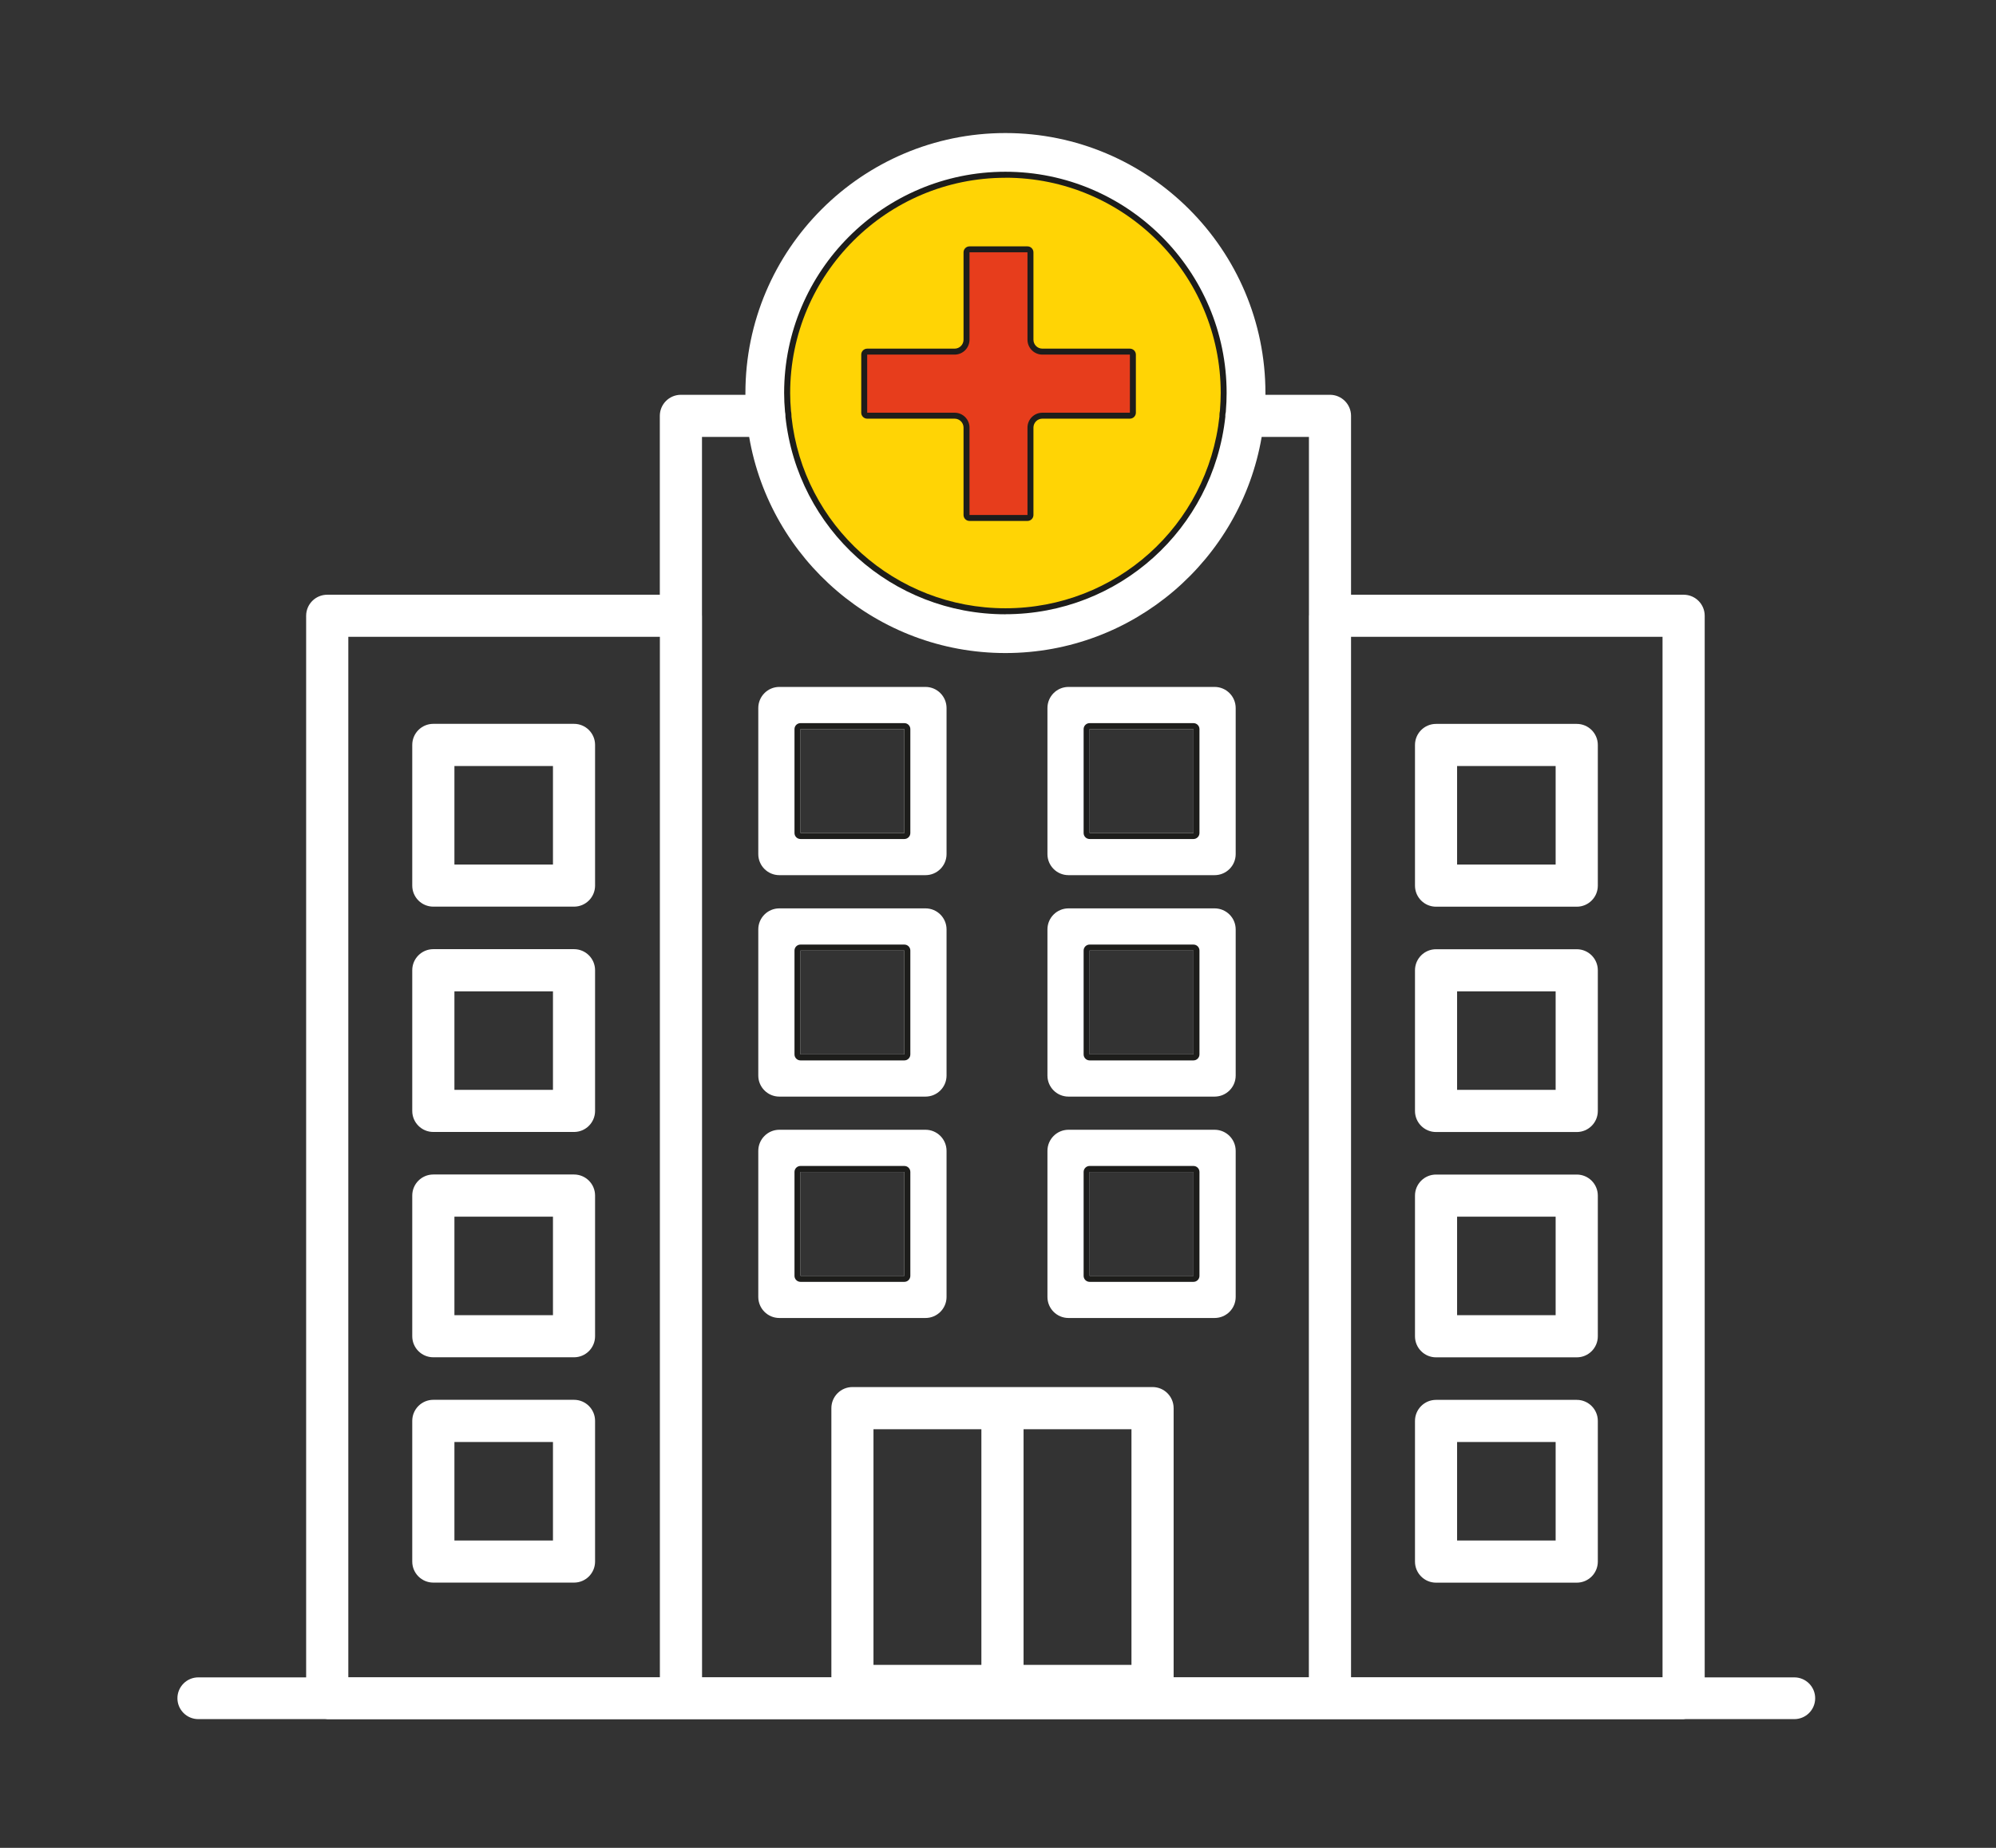 <svg width="135" height="125" viewBox="0 0 135 125" fill="none" xmlns="http://www.w3.org/2000/svg">
<rect x="0" y="0" width="135" height="125" fill="#333333" stroke="none"/>
<path d="M97.127 61.335H106.645C107.431 61.335 108.069 60.697 108.069 59.911V50.394C108.069 49.607 107.431 48.969 106.645 48.969H97.127C96.341 48.969 95.703 49.607 95.703 50.394V59.911C95.703 60.697 96.341 61.335 97.127 61.335ZM98.551 51.818H105.216V58.483H98.551V51.818Z" fill="white"/>
<path d="M97.127 76.577H106.645C107.431 76.577 108.069 75.94 108.069 75.153V65.636C108.069 64.849 107.431 64.212 106.645 64.212H97.127C96.341 64.212 95.703 64.849 95.703 65.636V75.153C95.703 75.94 96.341 76.577 97.127 76.577ZM98.551 67.06H105.216V73.725H98.551V67.06Z" fill="white"/>
<path d="M97.127 91.819H106.645C107.431 91.819 108.069 91.182 108.069 90.395V80.878C108.069 80.091 107.431 79.454 106.645 79.454H97.127C96.341 79.454 95.703 80.091 95.703 80.878V90.395C95.703 91.182 96.341 91.819 97.127 91.819ZM98.551 82.302H105.216V88.967H98.551V82.302Z" fill="white"/>
<path d="M97.127 107.061H106.645C107.431 107.061 108.069 106.424 108.069 105.637V96.12C108.069 95.333 107.431 94.696 106.645 94.696H97.127C96.341 94.696 95.703 95.333 95.703 96.12V105.637C95.703 106.424 96.341 107.061 97.127 107.061ZM98.551 97.544H105.216V104.209H98.551V97.544Z" fill="white"/>
<path d="M38.824 48.965H29.307C28.52 48.965 27.883 49.603 27.883 50.389V59.907C27.883 60.694 28.52 61.331 29.307 61.331H38.824C39.611 61.331 40.248 60.694 40.248 59.907V50.389C40.248 49.603 39.611 48.965 38.824 48.965ZM37.4 58.483H30.735V51.818H37.4V58.483Z" fill="white"/>
<path d="M38.824 64.207H29.307C28.52 64.207 27.883 64.845 27.883 65.632V75.149C27.883 75.936 28.52 76.573 29.307 76.573H38.824C39.611 76.573 40.248 75.936 40.248 75.149V65.632C40.248 64.845 39.611 64.207 38.824 64.207ZM37.4 73.725H30.735V67.06H37.4V73.725Z" fill="white"/>
<path d="M38.824 79.45H29.307C28.52 79.45 27.883 80.087 27.883 80.874V90.391C27.883 91.178 28.52 91.815 29.307 91.815H38.824C39.611 91.815 40.248 91.178 40.248 90.391V80.874C40.248 80.087 39.611 79.45 38.824 79.45ZM37.4 88.967H30.735V82.302H37.4V88.967Z" fill="white"/>
<path d="M38.824 94.692H29.307C28.52 94.692 27.883 95.329 27.883 96.116V105.633C27.883 106.42 28.52 107.057 29.307 107.057H38.824C39.611 107.057 40.248 106.42 40.248 105.633V96.116C40.248 95.329 39.611 94.692 38.824 94.692ZM37.4 104.209H30.735V97.544H37.4V104.209Z" fill="white"/>
<path d="M62.596 46.468H52.711C51.925 46.468 51.287 47.109 51.287 47.896V57.777C51.287 58.563 51.925 59.201 52.711 59.201H62.596C63.382 59.201 64.02 58.563 64.02 57.777V47.896C64.02 47.109 63.382 46.468 62.596 46.468ZM61.167 56.352H54.139V49.32H61.167V56.352Z" fill="white"/>
<path d="M82.148 46.468H72.268C71.481 46.468 70.844 47.109 70.844 47.896V57.777C70.844 58.563 71.481 59.201 72.268 59.201H82.148C82.939 59.201 83.576 58.563 83.576 57.777V47.896C83.576 47.109 82.939 46.468 82.148 46.468ZM80.724 56.352H73.696V49.32H80.724V56.352Z" fill="white"/>
<path d="M62.596 61.448H52.711C51.925 61.448 51.287 62.085 51.287 62.872V72.757C51.287 73.543 51.925 74.181 52.711 74.181H62.596C63.382 74.181 64.02 73.543 64.02 72.757V62.872C64.02 62.085 63.382 61.448 62.596 61.448ZM61.167 71.328H54.139V64.3H61.167V71.328Z" fill="white"/>
<path d="M82.148 61.448H72.268C71.481 61.448 70.844 62.085 70.844 62.872V72.757C70.844 73.543 71.481 74.181 72.268 74.181H82.148C82.939 74.181 83.576 73.543 83.576 72.757V62.872C83.576 62.085 82.939 61.448 82.148 61.448ZM80.724 71.328H73.696V64.3H80.724V71.328Z" fill="white"/>
<path d="M62.596 76.424H52.711C51.925 76.424 51.287 77.065 51.287 77.852V87.732C51.287 88.519 51.925 89.157 52.711 89.157H62.596C63.382 89.157 64.02 88.519 64.02 87.732V77.852C64.02 77.065 63.382 76.424 62.596 76.424ZM61.167 86.308H54.139V79.276H61.167V86.308Z" fill="white"/>
<path d="M82.148 76.424H72.268C71.481 76.424 70.844 77.065 70.844 77.852V87.732C70.844 88.519 71.481 89.157 72.268 89.157H82.148C82.939 89.157 83.576 88.519 83.576 87.732V77.852C83.576 77.065 82.939 76.424 82.148 76.424ZM80.724 86.308H73.696V79.276H80.724V86.308Z" fill="white"/>
<path d="M77.43 21.971H71.512V16.06C71.512 15.504 71.064 15.052 70.503 15.052H64.564C64.008 15.052 63.556 15.504 63.556 16.06V21.971H57.645C57.089 21.971 56.637 22.423 56.637 22.979V28.926C56.637 29.483 57.089 29.935 57.645 29.935H63.556V35.845C63.556 36.402 64.008 36.854 64.564 36.854H70.503C71.064 36.854 71.512 36.402 71.512 35.845V29.935H77.43C77.987 29.935 78.439 29.483 78.439 28.926V22.979C78.439 22.423 77.987 21.971 77.43 21.971ZM76.422 27.918H70.503C69.946 27.918 69.495 28.369 69.495 28.926V34.837H65.573V28.926C65.573 28.369 65.121 27.918 64.564 27.918H58.654V23.988H64.564C65.121 23.988 65.573 23.536 65.573 22.979V17.069H69.495V22.979C69.495 23.536 69.946 23.988 70.503 23.988H76.422V27.918Z" fill="white"/>
<path d="M121.362 113.468H115.298V41.655C115.298 40.868 114.661 40.231 113.874 40.231H91.378V28.131C91.378 27.345 90.74 26.707 89.954 26.707H85.588V26.586C85.588 16.891 77.701 9 68.002 9C58.303 9 50.416 16.891 50.416 26.586C50.416 26.627 50.416 26.667 50.416 26.707H46.051C45.264 26.707 44.627 27.345 44.627 28.131V40.231H22.135C21.344 40.231 20.706 40.868 20.706 41.655V113.468H13.412C12.633 113.468 12 114.102 12 114.88C12 115.659 12.633 116.292 13.412 116.292H21.997C22.042 116.292 22.086 116.304 22.135 116.304H46.055H89.954H113.87C113.914 116.304 113.959 116.296 114.007 116.292H121.358C122.141 116.292 122.77 115.659 122.77 114.88C122.77 114.102 122.141 113.468 121.358 113.468H121.362ZM44.631 113.456H23.559V43.079H44.631V113.456ZM68.002 11.824C76.144 11.824 82.764 18.449 82.764 26.586C82.764 27.002 82.744 27.413 82.712 27.821C82.688 27.922 82.676 28.023 82.676 28.131C82.676 28.148 82.68 28.164 82.68 28.18C81.881 35.575 75.603 41.352 68.002 41.352C60.401 41.352 54.12 35.571 53.325 28.172C53.325 28.16 53.329 28.148 53.329 28.131C53.329 28.026 53.317 27.926 53.297 27.825C53.26 27.417 53.24 27.006 53.24 26.586C53.24 18.449 59.861 11.824 68.002 11.824ZM66.376 112.621H59.078V96.681H66.376V112.621ZM76.527 112.621H69.229V96.681H76.527V112.621ZM88.53 41.619C88.53 41.619 88.525 41.643 88.525 41.655V113.456H79.379V95.257C79.379 94.47 78.742 93.829 77.955 93.829H57.654C56.867 93.829 56.23 94.47 56.23 95.257V113.456H47.483V41.655C47.483 41.655 47.479 41.647 47.479 41.643V29.555H50.67C52.086 37.846 59.316 44.176 68.002 44.176C76.689 44.176 83.918 37.846 85.334 29.555H88.53V41.619ZM112.446 113.456H91.378V43.079H112.446V113.456Z" fill="white"/>
<path d="M82.714 27.821C82.69 27.922 82.678 28.023 82.678 28.131C82.678 28.148 82.682 28.164 82.682 28.18C81.883 35.575 75.605 41.352 68.004 41.352C60.403 41.352 54.122 35.571 53.327 28.172C53.327 28.16 53.331 28.148 53.331 28.131C53.331 28.026 53.319 27.926 53.299 27.825C53.262 27.417 53.242 27.006 53.242 26.586C53.242 18.449 59.863 11.824 68.004 11.824C76.146 11.824 82.766 18.449 82.766 26.586C82.766 27.002 82.746 27.413 82.714 27.821Z" fill="#FFD405"/>
<path d="M68.003 41.554C60.337 41.554 53.943 35.809 53.124 28.192V28.164V28.119C53.124 28.043 53.116 27.958 53.096 27.861C53.055 27.413 53.035 26.99 53.035 26.582C53.035 18.332 59.748 11.618 67.999 11.618C76.249 11.618 82.963 18.332 82.963 26.582C82.963 26.97 82.947 27.381 82.91 27.833V27.865C82.886 27.95 82.874 28.039 82.874 28.127C82.874 28.143 82.878 28.16 82.878 28.176C82.055 35.809 75.656 41.55 67.999 41.55L68.003 41.554ZM68.003 12.026C59.974 12.026 53.443 18.558 53.443 26.586C53.443 26.99 53.463 27.389 53.499 27.805C53.519 27.905 53.531 28.018 53.531 28.127V28.18C54.322 35.555 60.547 41.147 68.003 41.147C75.459 41.147 81.68 35.563 82.479 28.156C82.475 28.16 82.475 28.143 82.475 28.127C82.475 28.01 82.487 27.897 82.511 27.784C82.543 27.349 82.563 26.957 82.563 26.582C82.563 18.554 76.031 12.022 68.003 12.022V12.026Z" fill="#1D1D1B"/>
<path d="M80.722 64.3V71.328H73.695V64.3H80.722ZM80.722 63.897H73.695C73.473 63.897 73.291 64.078 73.291 64.3V71.328C73.291 71.55 73.473 71.732 73.695 71.732H80.722C80.944 71.732 81.126 71.55 81.126 71.328V64.3C81.126 64.078 80.944 63.897 80.722 63.897Z" fill="#1D1D1B"/>
<path d="M61.168 79.276V86.308H54.14V79.276H61.168ZM61.168 78.873H54.14C53.918 78.873 53.736 79.054 53.736 79.276V86.308C53.736 86.53 53.918 86.712 54.14 86.712H61.168C61.39 86.712 61.571 86.53 61.571 86.308V79.276C61.571 79.054 61.39 78.873 61.168 78.873Z" fill="#1D1D1B"/>
<path d="M61.168 49.32V56.352H54.14V49.32H61.168ZM61.168 48.917H54.14C53.918 48.917 53.736 49.099 53.736 49.32V56.352C53.736 56.574 53.918 56.756 54.14 56.756H61.168C61.39 56.756 61.571 56.574 61.571 56.352V49.32C61.571 49.099 61.39 48.917 61.168 48.917Z" fill="#1D1D1B"/>
<path d="M80.722 79.276V86.308H73.695V79.276H80.722ZM80.722 78.873H73.695C73.473 78.873 73.291 79.054 73.291 79.276V86.308C73.291 86.53 73.473 86.712 73.695 86.712H80.722C80.944 86.712 81.126 86.53 81.126 86.308V79.276C81.126 79.054 80.944 78.873 80.722 78.873Z" fill="#1D1D1B"/>
<path d="M61.168 64.3V71.328H54.14V64.3H61.168ZM61.168 63.897H54.14C53.918 63.897 53.736 64.078 53.736 64.3V71.328C53.736 71.55 53.918 71.732 54.14 71.732H61.168C61.39 71.732 61.571 71.55 61.571 71.328V64.3C61.571 64.078 61.39 63.897 61.168 63.897Z" fill="#1D1D1B"/>
<path d="M80.722 49.32V56.352H73.695V49.32H80.722ZM80.722 48.917H73.695C73.473 48.917 73.291 49.099 73.291 49.32V56.352C73.291 56.574 73.473 56.756 73.695 56.756H80.722C80.944 56.756 81.126 56.574 81.126 56.352V49.32C81.126 49.099 80.944 48.917 80.722 48.917Z" fill="#1D1D1B"/>
<path d="M65.572 35.038C65.459 35.038 65.37 34.95 65.37 34.837V28.926C65.37 28.482 65.007 28.119 64.563 28.119H58.653C58.54 28.119 58.451 28.03 58.451 27.918V23.988C58.451 23.875 58.54 23.786 58.653 23.786H64.563C65.007 23.786 65.37 23.423 65.37 22.979V17.069C65.37 16.956 65.459 16.867 65.572 16.867H69.493C69.606 16.867 69.695 16.956 69.695 17.069V22.979C69.695 23.423 70.058 23.786 70.502 23.786H76.421C76.534 23.786 76.622 23.875 76.622 23.988V27.918C76.622 28.03 76.534 28.119 76.421 28.119H70.502C70.058 28.119 69.695 28.482 69.695 28.926V34.837C69.695 34.95 69.606 35.038 69.493 35.038H65.572Z" fill="#E73D1C"/>
<path d="M69.494 17.069V22.979C69.494 23.536 69.946 23.988 70.503 23.988H76.421V27.918H70.503C69.946 27.918 69.494 28.369 69.494 28.926V34.837H65.573V28.926C65.573 28.369 65.121 27.918 64.564 27.918H58.653V23.988H64.564C65.121 23.988 65.573 23.536 65.573 22.979V17.069H69.494ZM69.494 16.666H65.573C65.351 16.666 65.169 16.847 65.169 17.069V22.979C65.169 23.314 64.899 23.585 64.564 23.585H58.653C58.432 23.585 58.25 23.766 58.25 23.988V27.918C58.25 28.14 58.432 28.321 58.653 28.321H64.564C64.899 28.321 65.169 28.591 65.169 28.926V34.837C65.169 35.059 65.351 35.24 65.573 35.24H69.494C69.716 35.24 69.897 35.059 69.897 34.837V28.926C69.897 28.591 70.168 28.321 70.503 28.321H76.421C76.643 28.321 76.825 28.14 76.825 27.918V23.988C76.825 23.766 76.643 23.585 76.421 23.585H70.503C70.168 23.585 69.897 23.314 69.897 22.979V17.069C69.897 16.847 69.716 16.666 69.494 16.666Z" fill="#1D1D1B"/>
</svg>
